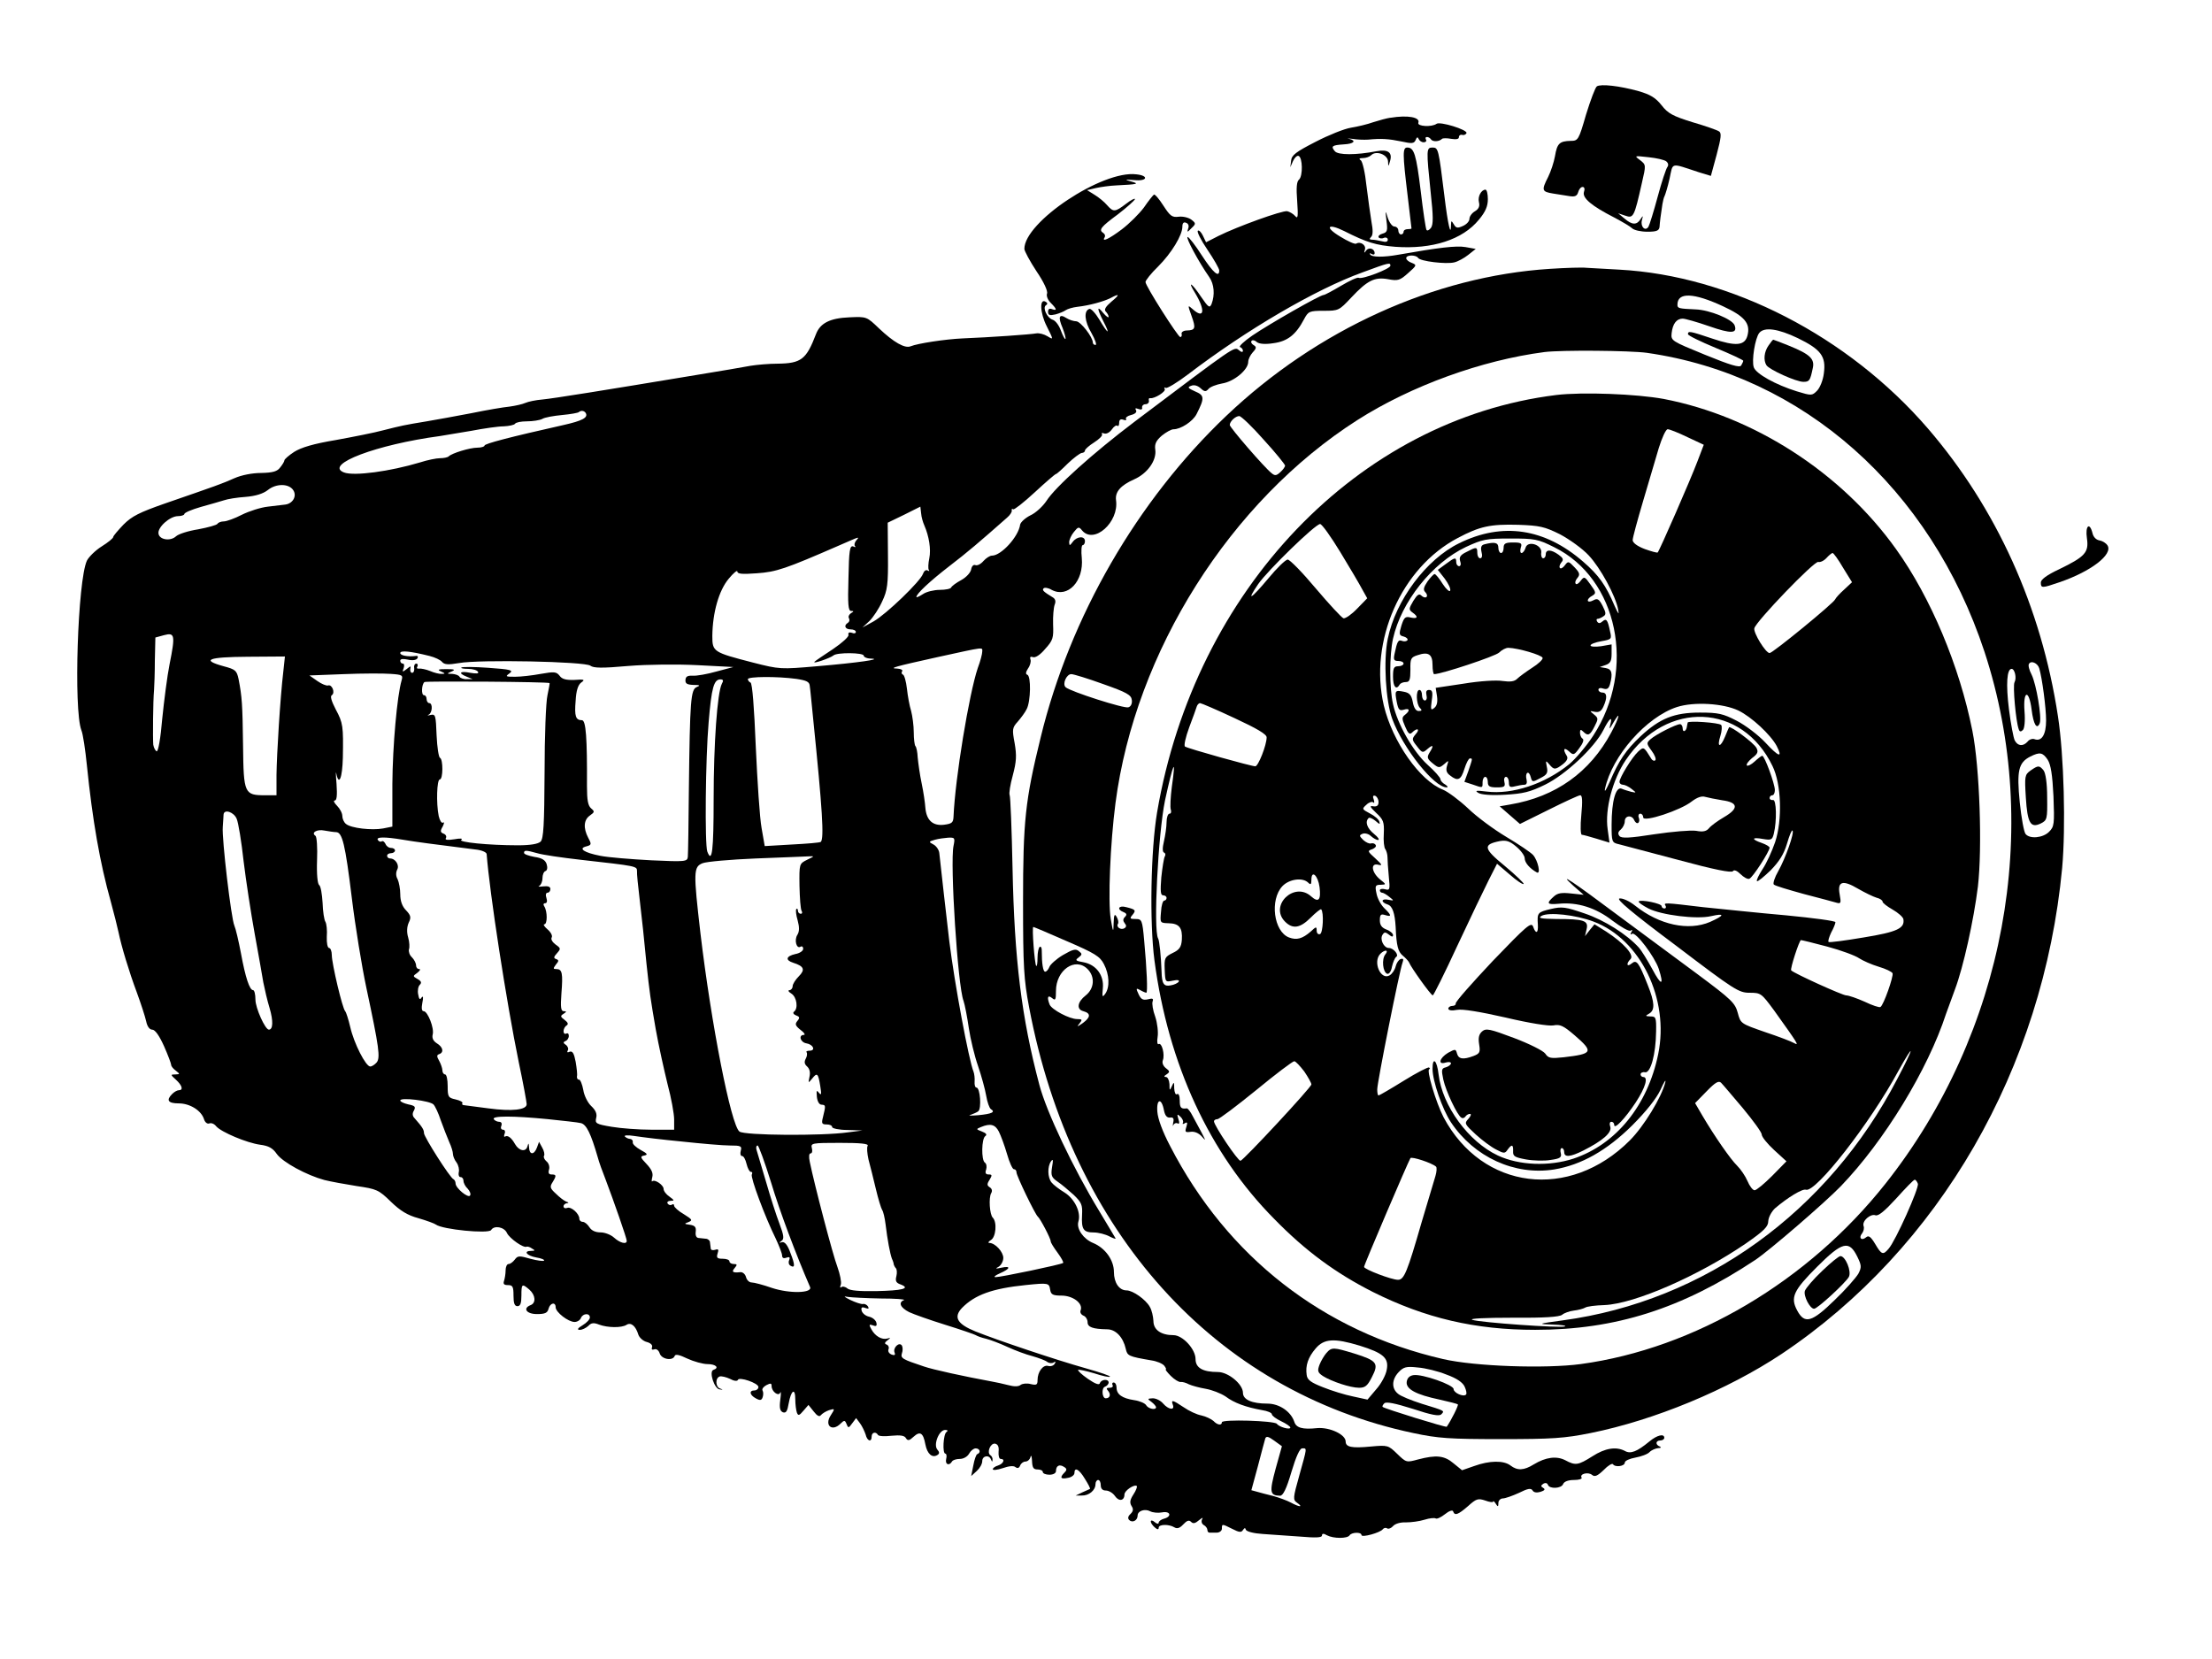 <?xml version="1.0" standalone="no"?>
<!DOCTYPE svg PUBLIC "-//W3C//DTD SVG 20010904//EN"
 "http://www.w3.org/TR/2001/REC-SVG-20010904/DTD/svg10.dtd">
<svg version="1.0" xmlns="http://www.w3.org/2000/svg"
 width="840pt" height="630pt" viewBox="0 0 840 630"
 preserveAspectRatio="xMidYMid meet">
<g transform="translate(0,630) scale(0.1,-0.1)"
fill="#000000" stroke="none">
<path d="M6064 5972 c-6 -4 -24 -52 -41 -107 -28 -97 -30 -100 -59 -100 -42
-1 -51 -10 -59 -58 -4 -23 -16 -59 -26 -79 -26 -51 -24 -56 19 -63 20 -3 49
-8 63 -10 20 -3 28 1 32 15 3 11 10 20 17 20 7 0 9 -8 5 -19 -7 -23 29 -53
115 -97 30 -16 61 -34 68 -41 7 -7 33 -13 58 -13 35 0 44 4 46 18 1 17 5 49
11 87 2 11 5 25 8 30 3 6 12 35 19 66 14 64 1 61 111 25 l46 -14 22 81 c17 64
19 82 9 88 -7 5 -53 21 -101 35 -74 23 -93 33 -117 64 -23 29 -43 41 -88 54
-72 20 -143 28 -158 18z m264 -285 c7 -6 9 -14 4 -21 -5 -6 -22 -57 -37 -113
-15 -56 -31 -107 -35 -114 -12 -19 -31 0 -25 24 5 19 5 20 -5 5 -14 -23 -32
-23 -61 2 l-24 20 27 -9 c31 -11 34 -5 63 124 16 69 16 69 -7 87 -23 17 -22
17 32 11 30 -3 61 -10 68 -16z"/>
<path d="M5280 5853 c-14 -2 -43 -10 -65 -17 -22 -8 -60 -17 -85 -21 -25 -4
-85 -28 -135 -54 -74 -38 -90 -50 -92 -71 l-3 -25 10 23 c6 13 15 22 21 20 16
-5 17 -77 2 -90 -9 -7 -11 -31 -7 -82 4 -59 3 -69 -8 -56 -7 8 -21 16 -30 18
-20 3 -191 -59 -261 -94 l-47 -24 -12 25 c-6 13 -15 22 -19 19 -5 -3 11 -35
36 -72 25 -37 45 -72 45 -79 0 -29 -23 -9 -66 57 -25 39 -49 70 -54 70 -9 0
42 -95 82 -152 19 -27 22 -68 9 -102 -7 -17 -12 -14 -40 27 -36 54 -53 63 -23
15 41 -68 35 -102 -10 -61 -18 16 -18 15 -3 -27 17 -47 14 -54 -18 -55 -12 0
-21 -6 -20 -12 2 -7 0 -13 -5 -13 -9 1 -132 194 -132 209 0 6 21 33 48 59 51
51 92 119 92 151 0 14 5 19 14 15 9 -3 12 -12 8 -22 -5 -15 -3 -15 12 1 18 17
18 19 0 33 -11 8 -32 13 -48 11 -25 -3 -32 2 -58 42 -16 25 -32 44 -36 42 -4
-3 -21 -24 -38 -49 -18 -24 -55 -61 -84 -83 -49 -37 -78 -50 -65 -30 3 5 1 12
-5 16 -19 12 -10 23 55 71 35 27 64 53 65 58 0 4 -15 -3 -34 -18 -42 -32 -48
-32 -72 -5 -10 12 -32 30 -47 39 l-29 18 34 8 c18 4 53 9 78 10 82 4 88 6 55
15 -26 7 -24 8 13 5 49 -5 56 17 7 22 -129 16 -425 -181 -425 -283 0 -8 21
-47 46 -85 28 -41 44 -76 40 -85 -3 -9 3 -24 14 -35 24 -24 25 -31 5 -24 -10
4 -15 0 -15 -10 0 -13 6 -15 28 -10 15 4 32 11 39 16 7 5 27 11 45 13 45 5 99
20 125 33 35 19 37 14 3 -14 -22 -19 -28 -30 -21 -37 6 -6 11 -15 11 -20 0 -5
-9 1 -20 14 -25 31 -25 18 0 -31 28 -54 18 -50 -15 6 -15 25 -32 43 -38 41
-22 -7 -19 -47 8 -92 14 -25 21 -45 15 -45 -5 0 -10 4 -10 9 0 21 -46 80 -63
81 -9 0 -26 5 -37 12 -28 18 -33 5 -15 -37 8 -21 13 -40 11 -42 -2 -3 -10 12
-17 31 -7 20 -21 39 -32 42 -21 7 -39 46 -25 55 7 4 6 9 -1 13 -24 15 -22 -42
4 -93 26 -52 26 -52 3 -38 -13 8 -32 13 -43 11 -21 -4 -177 -15 -279 -19 -67
-3 -171 -19 -198 -30 -22 -9 -64 15 -120 68 -47 45 -47 45 -113 42 -73 -3
-110 -22 -126 -63 -37 -97 -56 -112 -147 -113 -31 0 -77 -4 -102 -8 -25 -5
-115 -20 -200 -34 -361 -60 -548 -90 -590 -94 -25 -2 -54 -8 -65 -13 -11 -5
-38 -11 -60 -14 -22 -2 -87 -13 -145 -25 -58 -11 -134 -25 -170 -31 -85 -14
-94 -16 -165 -34 -33 -9 -114 -25 -180 -37 -84 -14 -131 -28 -158 -45 -20 -13
-37 -28 -37 -32 0 -4 -7 -16 -16 -27 -11 -15 -27 -20 -72 -21 -34 0 -75 -8
-102 -20 -47 -21 -67 -28 -264 -96 -97 -34 -125 -48 -157 -80 -21 -22 -39 -43
-39 -47 0 -5 -20 -21 -44 -36 -24 -15 -49 -40 -56 -54 -35 -75 -51 -566 -21
-644 6 -14 15 -74 21 -134 21 -206 49 -369 91 -518 12 -44 25 -96 29 -115 11
-53 39 -147 70 -230 15 -41 31 -90 35 -108 4 -20 13 -32 23 -32 11 0 27 -23
45 -63 15 -34 27 -66 27 -71 0 -5 8 -15 18 -22 16 -13 16 -13 -2 -14 -19 0
-19 -1 2 -20 24 -22 29 -40 11 -40 -6 0 -17 -6 -25 -14 -24 -24 -16 -36 25
-36 42 0 86 -27 96 -61 4 -12 13 -18 20 -15 8 3 19 -2 26 -11 19 -22 116 -63
167 -70 32 -4 48 -13 63 -35 23 -32 114 -81 181 -99 24 -6 79 -16 123 -23 75
-11 83 -14 129 -59 36 -35 64 -52 105 -63 31 -9 61 -20 66 -24 25 -19 200 -36
210 -21 11 19 50 12 60 -11 10 -21 64 -59 75 -52 3 1 12 -1 20 -7 13 -7 12 -9
-2 -9 -32 0 -19 -18 18 -25 20 -3 33 -9 30 -12 -3 -3 -26 0 -52 7 -42 12 -48
12 -59 -3 -7 -9 -17 -17 -24 -17 -6 0 -11 -11 -11 -24 0 -13 -3 -31 -6 -40 -4
-12 0 -16 15 -16 18 0 21 -6 21 -40 0 -29 4 -40 15 -40 11 0 15 11 15 40 0 45
2 47 30 23 24 -21 26 -51 5 -59 -31 -12 -16 -34 24 -34 30 0 40 4 44 20 6 23
27 27 27 6 0 -19 48 -56 72 -56 10 0 21 7 24 15 7 18 34 20 34 2 0 -7 -12 -20
-27 -29 -20 -12 -23 -18 -11 -18 9 0 23 7 32 15 11 12 21 13 41 5 32 -12 85
-13 104 -1 17 11 35 -4 45 -37 4 -12 19 -25 32 -28 15 -4 23 -12 20 -20 -3 -8
0 -11 9 -8 7 3 16 -3 20 -15 7 -23 50 -30 57 -10 3 8 19 4 48 -10 24 -11 59
-21 77 -21 31 0 46 -14 22 -22 -18 -6 4 -73 24 -74 13 -2 14 -1 2 3 -18 5 -20
40 -2 46 6 2 24 -2 39 -9 14 -8 28 -10 30 -4 4 13 78 -12 78 -27 0 -7 -7 -13
-15 -13 -21 0 -19 -17 5 -30 16 -9 22 -8 26 4 3 8 3 20 0 25 -4 6 3 15 14 21
16 8 20 8 20 -3 0 -22 27 -41 33 -25 3 7 3 -5 0 -28 -4 -31 -1 -42 10 -47 12
-4 17 4 22 34 9 50 25 61 25 15 0 -19 3 -41 6 -50 5 -13 9 -12 25 7 l19 22 20
-25 c13 -17 22 -21 27 -14 5 6 19 15 31 19 23 7 23 6 7 -19 -26 -39 5 -65 38
-31 13 13 16 12 22 -3 6 -16 8 -15 21 3 l15 20 15 -20 c8 -11 17 -30 21 -42 6
-26 23 -31 23 -8 0 16 16 20 24 6 3 -5 26 -6 52 -3 32 3 49 1 54 -9 7 -11 13
-10 29 5 25 23 37 15 45 -29 7 -36 26 -53 46 -40 8 5 8 11 -1 21 -15 19 7 74
30 74 10 0 12 -3 5 -8 -12 -8 -16 -82 -4 -82 4 0 6 -9 3 -20 -5 -21 11 -28 22
-10 3 6 17 10 30 10 14 0 29 9 35 20 6 11 17 20 25 20 16 0 21 -16 6 -22 -4
-1 -11 -21 -15 -43 l-8 -40 21 19 c12 11 21 27 21 38 0 20 26 25 33 6 4 -10 6
-10 6 -1 1 6 -3 14 -8 17 -15 10 0 47 18 44 11 -3 15 -12 13 -31 -1 -15 2 -27
8 -27 18 0 11 -18 -10 -25 -11 -3 -20 -10 -20 -14 0 -5 17 -3 38 4 23 8 41 10
48 4 8 -6 14 -4 18 6 3 8 12 15 20 15 8 0 17 8 19 17 3 10 5 3 6 -14 1 -26 5
-33 21 -33 11 0 20 -4 20 -10 0 -5 11 -10 25 -10 15 0 25 6 25 14 0 20 13 27
30 16 12 -7 12 -12 2 -22 -19 -19 -14 -26 13 -20 14 2 25 11 25 18 0 25 18 15
40 -22 12 -19 21 -36 19 -38 -2 -1 -15 -7 -29 -13 l-25 -12 23 0 c27 -1 52 20
52 43 0 9 5 16 10 16 6 0 10 -9 10 -20 0 -13 7 -20 19 -20 11 0 27 -9 35 -21
15 -22 36 -18 36 6 0 15 38 40 47 32 2 -3 -3 -17 -13 -32 -13 -20 -15 -31 -7
-44 8 -12 6 -20 -4 -30 -10 -9 -11 -17 -5 -23 12 -12 32 -2 32 17 0 18 28 27
48 16 10 -5 30 -7 45 -4 32 6 38 -16 7 -24 -11 -3 -20 -10 -20 -15 0 -6 -7 -5
-15 2 -8 7 -15 8 -15 2 0 -5 7 -15 15 -22 10 -9 15 -9 15 -1 0 13 39 14 60 1
10 -6 20 -3 33 11 14 15 22 18 30 10 8 -8 16 -6 31 7 11 9 16 11 11 3 -4 -8
-2 -17 6 -22 8 -4 14 -13 14 -19 0 -5 3 -10 8 -10 4 0 16 0 27 0 11 0 20 7 20
15 0 19 0 19 40 -1 25 -13 34 -14 40 -4 6 9 9 9 11 1 3 -7 31 -14 64 -16 33
-2 97 -7 143 -10 58 -5 82 -4 82 4 0 8 6 9 19 1 25 -13 78 -13 86 0 8 12 45
13 45 1 0 -11 72 9 81 22 4 5 11 7 17 3 5 -3 15 1 22 9 8 9 28 15 49 14 20 0
51 4 70 10 19 6 38 8 43 5 4 -3 20 4 35 16 16 13 29 17 31 11 6 -18 19 -13 57
20 31 28 38 30 65 21 16 -6 30 -8 30 -4 0 4 5 0 10 -8 8 -13 10 -12 10 3 0 9
8 17 17 17 9 0 37 10 61 21 34 17 46 19 52 9 5 -8 16 -9 30 -5 16 5 19 10 10
15 -10 6 -9 9 1 16 7 4 14 3 17 -4 5 -17 52 -15 58 3 4 9 19 15 41 15 19 0 32
4 29 9 -9 14 25 23 40 10 10 -8 20 -4 44 19 16 17 32 26 35 22 8 -13 45 -8 45
6 0 7 18 15 40 19 22 4 47 13 54 21 8 8 23 14 33 15 10 0 13 3 6 6 -18 7 -16
23 2 23 8 0 15 5 15 10 0 17 -27 11 -57 -14 -46 -38 -71 -48 -92 -36 -34 18
-76 11 -124 -20 -54 -34 -64 -36 -103 -15 -33 17 -74 12 -120 -16 -37 -23 -62
-24 -88 -4 -26 20 -80 19 -138 -2 l-46 -16 -32 26 c-35 30 -66 33 -135 15 -44
-12 -45 -12 -79 21 -34 33 -36 34 -101 28 -72 -7 -95 -2 -95 19 0 27 -61 55
-108 51 -56 -6 -80 1 -87 24 -13 39 -57 69 -102 69 -59 0 -93 15 -93 41 0 33
-56 79 -95 79 -58 0 -85 16 -85 49 0 38 -49 91 -84 91 -47 0 -76 20 -76 54 -1
17 -6 41 -14 54 -15 27 -64 62 -88 62 -28 0 -48 29 -48 70 0 45 -33 91 -79
110 -37 15 -64 54 -56 81 11 35 -14 87 -53 111 -20 12 -42 29 -49 38 -15 19
-16 60 -2 80 8 11 9 6 4 -22 -5 -32 -2 -39 21 -55 15 -10 42 -33 61 -50 30
-29 34 -38 32 -76 -3 -55 5 -67 44 -67 18 0 45 -7 60 -15 15 -8 26 -11 23 -7
-2 4 -30 50 -61 102 -101 166 -201 378 -228 480 -68 256 -95 477 -102 823 -3
148 -8 273 -11 278 -3 6 2 39 12 75 14 53 15 75 7 122 -10 53 -9 59 12 82 12
14 28 35 34 48 15 29 17 125 2 130 -7 2 -6 10 3 24 8 11 12 27 9 34 -3 9 0 12
9 9 9 -4 28 8 47 31 30 33 32 42 30 93 -1 31 2 64 6 75 5 12 3 21 -6 27 -36
22 -43 28 -36 35 4 4 18 2 31 -6 61 -32 122 33 114 121 -3 27 -1 49 3 49 5 0
9 7 9 15 0 21 -30 19 -46 -2 -12 -16 -13 -16 -14 -2 0 9 8 27 18 39 16 20 19
21 31 6 45 -54 141 31 129 115 -4 31 17 56 69 79 50 22 86 72 80 113 -3 21 3
34 25 53 16 13 36 24 44 24 28 0 74 30 88 58 31 61 30 71 -6 86 -27 12 -30 16
-15 21 11 5 25 1 36 -9 15 -14 20 -14 30 -3 6 8 30 17 52 21 45 7 99 52 99 82
0 10 8 26 17 36 15 16 15 21 3 28 -8 5 -11 12 -7 16 3 4 13 2 20 -5 9 -7 32
-9 63 -4 53 7 85 32 116 91 16 30 20 32 75 32 56 0 58 1 104 50 62 66 89 79
140 70 37 -7 45 -5 76 23 33 29 34 31 14 39 -12 4 -21 12 -21 18 0 13 37 13
45 1 7 -13 108 -25 138 -17 13 3 37 16 52 28 l29 23 -39 7 c-35 6 -102 -2
-255 -29 -55 -10 -101 -10 -107 1 -3 5 -1 6 5 2 7 -4 12 -3 12 3 0 17 -22 24
-32 10 -8 -11 -9 -10 -5 3 6 17 -17 33 -33 23 -5 -3 -32 9 -61 27 -60 36 -48
52 15 21 87 -44 121 -54 195 -60 140 -10 255 27 317 103 25 30 34 51 34 78 0
20 -4 36 -9 36 -16 0 -30 -26 -25 -47 4 -15 0 -26 -15 -35 -12 -7 -21 -20 -21
-29 0 -9 -11 -21 -25 -27 -20 -9 -26 -8 -34 6 -10 16 -10 15 -11 -2 0 -48 -12
1 -25 110 -22 178 -23 184 -45 184 -24 0 -24 -7 -7 -172 10 -90 10 -120 1
-133 -7 -9 -14 -12 -17 -8 -3 5 -13 71 -22 148 -17 139 -25 165 -51 165 -18 0
-18 -23 1 -180 8 -69 15 -126 15 -127 0 -2 -7 -3 -15 -3 -8 0 -15 -4 -15 -10
0 -5 -4 -10 -10 -10 -5 0 -10 7 -10 15 0 8 -7 15 -15 15 -8 0 -19 15 -25 33
-9 30 -10 30 -5 -11 5 -38 3 -44 -15 -49 -11 -3 -17 -9 -15 -14 3 -4 12 -6 20
-2 8 3 15 0 15 -7 0 -8 -8 -10 -22 -6 -13 3 -30 6 -37 6 -11 0 -12 3 -4 11 7
7 7 26 1 57 -4 26 -13 87 -19 137 -5 49 -15 93 -22 97 -8 5 -5 8 9 8 11 0 25
5 31 11 19 19 63 2 64 -24 1 -21 1 -21 8 3 9 32 -9 44 -52 36 -77 -15 -146
-15 -158 0 -16 19 -11 23 34 26 39 2 49 14 20 21 -10 2 -4 2 12 0 17 -3 44 -4
60 -3 51 5 78 3 127 -7 40 -9 48 -8 54 6 4 11 8 12 11 4 3 -7 11 -13 19 -13 9
0 12 5 9 10 -3 6 -2 10 4 10 5 0 12 -4 15 -9 7 -10 31 -9 42 2 3 3 19 3 35 0
19 -3 29 -1 29 6 0 7 6 11 13 9 7 -2 14 2 16 7 3 13 -101 45 -114 35 -18 -13
-74 -10 -69 4 8 21 -40 30 -106 19z m0 -562 c0 -12 -108 -53 -120 -46 -5 3
-35 -11 -67 -30 -32 -19 -62 -35 -66 -35 -14 0 -206 -110 -271 -154 -32 -22
-53 -42 -47 -44 6 -2 11 -8 11 -14 0 -6 -6 -6 -15 2 -18 15 -10 20 -396 -271
-160 -121 -302 -249 -335 -301 -14 -21 -41 -46 -61 -55 -20 -10 -37 -26 -39
-35 -6 -46 -72 -118 -107 -118 -8 0 -22 -9 -32 -20 -10 -12 -24 -19 -31 -16
-7 3 -14 -4 -16 -16 -2 -12 -18 -30 -38 -41 -19 -10 -36 -23 -38 -28 -2 -5
-21 -9 -43 -9 -22 0 -51 -7 -64 -16 -14 -9 -25 -14 -25 -11 0 12 50 59 125
117 68 52 116 93 219 184 12 10 20 23 18 28 -1 5 1 7 6 4 4 -2 41 27 82 65 41
38 77 69 80 69 3 0 23 18 45 40 22 21 46 39 53 40 6 0 12 4 12 9 0 5 16 19 35
31 19 12 33 26 30 31 -4 5 0 6 8 3 9 -3 21 4 29 15 8 12 18 18 21 14 4 -3 7 2
7 11 0 12 5 16 16 12 8 -3 13 -2 10 3 -3 5 6 12 19 15 16 4 23 11 19 18 -5 8
-2 9 9 5 10 -4 16 -2 14 5 -1 7 5 13 13 13 8 0 14 6 13 13 -2 7 0 11 5 10 15
-3 61 25 55 35 -3 6 -2 7 4 4 5 -3 43 20 84 51 223 170 484 323 664 388 100
37 105 38 105 25z m-3056 -559 c11 -18 -13 -30 -84 -46 -205 -46 -300 -71
-300 -78 0 -4 -12 -8 -27 -8 -29 0 -97 -21 -109 -33 -4 -4 -19 -7 -33 -7 -14
0 -48 -7 -76 -16 -113 -34 -251 -53 -289 -38 -77 30 125 106 364 138 19 3 73
12 120 20 47 9 102 17 123 17 20 1 40 5 43 10 3 5 23 9 45 9 22 0 48 4 58 9 9
6 44 12 76 15 32 3 60 8 63 11 8 7 20 6 26 -3z m-1110 -294 c14 -22 -2 -50
-30 -54 -10 -1 -41 -5 -67 -8 -27 -3 -71 -17 -99 -31 -27 -14 -58 -25 -68 -25
-10 0 -21 -4 -24 -9 -3 -5 -36 -14 -73 -21 -38 -6 -76 -18 -85 -27 -21 -19
-62 -13 -66 10 -5 24 43 67 74 67 13 0 24 4 24 8 0 5 28 17 63 27 34 9 73 21
87 25 14 5 51 11 82 13 38 3 67 12 85 26 32 26 81 25 97 -1z m2396 -133 c18
-41 26 -91 19 -125 -4 -19 -5 -39 -2 -44 4 -5 1 -6 -5 -2 -6 3 -13 -2 -17 -13
-9 -28 -140 -154 -188 -181 l-42 -23 27 25 c14 14 36 47 48 74 20 42 23 65 22
174 l-1 125 62 30 62 31 3 -26 c1 -14 7 -34 12 -45z m-259 -58 c-6 -8 -8 -17
-4 -21 4 -4 1 -5 -7 -1 -13 4 -16 -15 -18 -120 -3 -100 -1 -125 10 -125 11 0
11 -2 -1 -9 -7 -5 -11 -13 -7 -19 3 -6 2 -13 -4 -17 -17 -10 -11 -25 10 -25
11 0 20 -4 20 -10 0 -5 -7 -7 -15 -3 -10 3 -15 1 -13 -8 2 -7 -25 -31 -59 -54
-35 -23 -66 -44 -70 -48 -9 -10 60 14 72 24 13 12 115 11 115 -1 0 -5 12 -11
28 -11 46 -2 -52 -16 -205 -29 -139 -12 -142 -12 -244 14 -151 39 -154 41
-154 101 1 89 25 173 62 217 18 22 33 34 33 28 0 -10 19 -11 74 -7 74 5 109
17 311 105 83 36 80 36 66 19z m-2607 -469 c-9 -45 -21 -139 -28 -208 -6 -73
-15 -124 -21 -123 -5 2 -11 13 -13 25 -2 25 -1 166 3 208 1 14 3 64 3 112 l2
87 33 9 c41 11 43 0 21 -110z m3086 47 c0 -8 -7 -36 -17 -62 -33 -98 -86 -419
-92 -564 -1 -23 -6 -27 -36 -31 -43 -5 -67 17 -71 65 -1 17 -7 59 -14 92 -7
33 -13 77 -15 98 -1 21 -5 41 -9 44 -3 4 -6 27 -6 52 0 25 -5 62 -10 81 -6 19
-13 57 -16 85 -3 27 -10 52 -15 53 -5 2 -7 8 -3 13 3 5 -5 9 -18 10 -35 1 -13
7 154 44 183 40 168 38 168 20z m-2099 -16 c20 -5 42 -15 48 -23 9 -10 23 -11
64 -4 76 14 480 6 499 -10 12 -9 43 -10 144 -1 74 6 186 7 264 3 l135 -7 -64
-17 c-35 -10 -75 -17 -90 -16 -20 1 -27 -3 -28 -16 -1 -14 6 -18 30 -19 25 0
28 -2 13 -8 -23 -9 -26 -50 -30 -386 -1 -132 -3 -249 -4 -259 -2 -18 -9 -19
-139 -13 -76 4 -163 11 -193 17 -62 12 -86 28 -53 36 19 5 20 8 7 32 -20 38
-17 69 6 85 18 13 19 15 5 27 -12 10 -16 31 -16 84 1 185 -4 251 -19 251 -24
0 -29 15 -24 74 2 38 9 60 21 69 16 11 12 13 -26 10 -32 -1 -47 3 -56 16 -12
15 -20 16 -71 7 -32 -6 -76 -11 -98 -11 -36 0 -38 1 -21 13 16 12 5 15 -80 21
-54 4 -100 4 -103 1 -3 -3 9 -5 26 -5 17 0 34 -5 37 -11 5 -7 -5 -8 -29 -4
-40 8 -48 -1 -13 -15 l22 -9 -22 0 c-12 -1 -25 4 -28 9 -3 6 -16 10 -28 11
-21 0 -21 1 -2 9 16 7 11 9 -20 9 -31 0 -36 -2 -20 -9 16 -7 17 -9 3 -9 -9 -1
-29 4 -45 11 -15 6 -34 10 -42 9 -7 -1 -10 2 -6 8 3 6 1 11 -4 11 -6 0 -10 -8
-8 -17 1 -10 -2 -18 -8 -18 -5 0 -8 6 -7 14 3 13 2 13 -14 0 -16 -12 -17 -12
-11 4 3 9 2 17 -3 17 -6 0 -10 5 -10 11 0 7 11 8 29 4 17 -4 32 -2 36 5 4 6 1
11 -6 9 -31 -4 -59 2 -59 11 0 11 39 7 111 -11z m-555 -58 c-12 -101 -25 -315
-26 -393 l0 -78 -43 0 c-79 0 -82 6 -84 187 -2 159 -4 187 -17 254 -7 33 -12
37 -57 49 -87 24 -59 35 92 36 l141 1 -6 -56z m449 -35 c-17 -58 -34 -248 -35
-393 l0 -162 -35 -7 c-43 -8 -122 1 -141 17 -8 6 -14 20 -14 30 0 11 -9 28
-20 39 -11 11 -15 20 -9 20 8 0 10 19 7 63 -3 34 -3 52 -1 40 10 -50 23 -18
25 60 2 119 1 131 -27 183 -16 31 -22 50 -15 54 14 9 1 42 -14 37 -6 -2 -24 5
-41 17 l-30 21 130 5 c72 3 152 3 178 1 45 -3 48 -5 42 -25z m1499 6 c39 -6
50 -11 51 -27 2 -11 7 -67 13 -125 35 -344 42 -454 29 -467 -3 -3 -52 -7 -110
-10 l-103 -6 -12 69 c-7 38 -16 177 -22 309 -6 147 -13 241 -20 243 -5 2 -10
8 -10 13 0 10 110 11 184 1z m-937 -16 c1 -1 -3 -22 -8 -46 -6 -25 -11 -157
-11 -293 -1 -201 -4 -251 -15 -263 -10 -9 -38 -14 -87 -14 -111 0 -229 12
-214 21 7 5 -4 6 -26 2 -26 -4 -37 -3 -33 4 4 6 0 14 -8 17 -13 5 -14 10 -4
27 6 12 7 19 1 15 -5 -3 -12 8 -16 25 -10 49 -7 139 4 139 13 0 13 77 1 82 -5
2 -11 40 -13 85 -3 77 -4 82 -23 78 -11 -3 -14 -2 -7 1 14 7 16 44 2 44 -5 0
-10 7 -10 15 0 8 -4 15 -10 15 -11 0 -9 42 2 50 5 4 470 1 475 -4z m654 -3
c-17 -34 -31 -225 -31 -438 0 -195 -6 -246 -24 -199 -10 26 -7 354 5 491 11
133 20 163 45 163 11 0 12 -5 5 -17z m-1842 -513 c6 -14 18 -86 26 -160 9 -74
28 -198 42 -275 14 -77 29 -161 33 -186 5 -25 15 -69 24 -98 14 -48 13 -81 -3
-81 -14 0 -51 82 -51 114 0 20 -4 36 -9 36 -13 0 -29 47 -46 140 -9 47 -20 94
-25 105 -12 26 -48 330 -44 375 1 19 3 40 3 47 2 22 40 9 50 -17z m377 -50
c24 0 35 -46 60 -250 13 -107 38 -260 55 -340 49 -230 54 -267 39 -285 -7 -8
-18 -15 -24 -15 -17 0 -62 88 -76 150 -7 30 -16 57 -19 60 -10 7 -51 181 -51
213 0 15 -5 27 -10 27 -6 0 -10 18 -9 43 2 24 -1 49 -5 56 -5 7 -10 40 -11 73
-2 33 -7 63 -13 67 -6 4 -10 41 -8 94 2 48 -1 90 -6 93 -18 12 6 26 34 20 17
-3 37 -6 44 -6z m255 -29 c47 -8 116 -17 275 -37 22 -2 41 -10 42 -17 11 -146
75 -562 122 -791 17 -80 30 -152 30 -159 0 -22 -56 -28 -145 -16 -44 6 -85 11
-92 12 -7 0 -10 4 -7 8 2 4 -9 10 -26 14 -28 6 -30 10 -30 51 0 24 -4 44 -10
44 -5 0 -10 7 -10 15 0 8 -6 25 -12 36 -10 17 -10 23 0 26 19 7 14 27 -9 41
-14 9 -19 20 -16 33 7 24 -19 89 -34 89 -8 0 -9 12 -5 33 4 19 3 27 -3 19 -6
-10 -10 -7 -13 12 -3 14 0 30 6 36 8 8 6 14 -8 22 -19 11 -19 11 -1 24 10 8
13 14 7 14 -7 0 -12 6 -12 14 0 8 -7 22 -16 31 -9 8 -13 22 -11 30 3 7 2 28
-3 45 -6 20 -5 40 2 56 10 20 8 28 -10 47 -15 15 -22 36 -22 61 0 20 -5 46
-10 57 -7 12 -7 25 -2 36 10 17 -6 43 -27 43 -6 0 -11 5 -11 10 0 6 7 10 15
10 8 0 15 5 15 10 0 6 -7 10 -15 10 -9 0 -18 7 -21 15 -4 8 -10 13 -14 10 -5
-3 -11 -1 -15 5 -8 12 24 13 96 1z m2090 -23 c-14 -64 16 -534 38 -589 5 -15
14 -61 20 -103 6 -41 22 -107 35 -144 13 -38 27 -89 31 -113 4 -24 12 -47 18
-51 18 -11 4 -18 -49 -23 -27 -2 -40 -2 -29 1 11 4 25 10 30 14 13 11 7 90 -7
90 -5 0 -8 10 -7 23 1 12 -1 29 -4 37 -18 44 -72 334 -92 495 -6 48 -36 315
-38 335 -1 12 -11 27 -22 33 -19 10 -19 11 5 18 14 4 37 7 51 8 25 1 26 -1 20
-31z m-1581 -28 c19 -6 94 -17 165 -25 213 -24 214 -24 214 -43 -1 -9 4 -57
10 -107 11 -93 15 -133 26 -245 12 -112 15 -132 35 -248 11 -62 32 -156 45
-209 14 -52 25 -113 25 -134 l0 -39 -87 0 c-47 0 -115 5 -150 11 -60 10 -64
13 -59 34 4 15 -2 29 -19 45 -13 12 -27 40 -30 61 -4 21 -11 39 -16 39 -6 0
-9 6 -8 13 2 6 -1 31 -5 55 -6 32 -12 42 -23 38 -8 -4 -11 -2 -7 5 4 6 0 16
-7 21 -11 7 -11 11 -1 15 6 2 12 11 12 19 0 9 -4 12 -10 9 -5 -3 -10 1 -10 9
0 8 5 18 12 22 7 5 5 11 -8 21 -16 12 -17 15 -4 23 12 8 12 10 1 10 -11 0 -13
14 -9 68 6 76 3 92 -19 92 -13 0 -13 2 -2 17 11 13 12 17 1 21 -10 3 -10 8 3
22 15 17 15 19 -5 33 -12 9 -19 20 -15 27 4 6 -3 20 -16 31 -12 10 -17 19 -12
19 12 0 12 49 0 68 -5 7 -3 12 3 12 7 0 9 8 5 20 -4 11 -2 20 4 20 6 0 11 6
11 14 0 9 -9 12 -27 10 -16 -2 -22 -1 -15 2 6 3 12 16 12 29 0 13 5 25 11 27
7 2 9 13 5 26 -5 16 -18 24 -47 28 -21 4 -39 10 -39 15 0 11 7 11 50 -1z
m1025 -25 c-30 -15 -30 -15 -29 -99 1 -46 4 -88 8 -95 4 -6 2 -11 -3 -11 -6 0
-11 5 -11 12 0 6 -3 9 -6 6 -3 -4 -1 -23 5 -43 7 -26 7 -42 -1 -55 -13 -20 -3
-55 12 -45 5 3 10 0 10 -8 0 -8 -13 -17 -30 -20 -35 -8 -39 -23 -8 -33 41 -13
47 -26 21 -52 -12 -12 -23 -29 -23 -37 0 -8 -6 -15 -12 -15 -7 -1 -4 -6 7 -13
21 -13 27 -57 10 -69 -5 -4 -2 -10 8 -14 14 -5 15 -9 5 -21 -10 -12 -8 -18 12
-34 14 -10 19 -19 13 -19 -22 0 -14 -28 9 -32 26 -4 37 -28 12 -28 -9 0 -14
-3 -11 -6 3 -4 2 -15 -3 -24 -7 -13 -5 -21 5 -30 9 -8 13 -22 9 -39 -5 -25 -5
-25 10 -7 19 24 23 21 31 -29 5 -31 4 -36 -5 -25 -9 12 -10 9 -8 -15 2 -18 9
-30 18 -30 16 -1 16 -3 5 -48 -6 -23 -4 -27 14 -27 12 0 21 -4 21 -10 0 -5 26
-11 58 -11 l57 -2 -55 -7 c-96 -14 -394 -12 -412 3 -32 24 -107 407 -148 752
-27 234 -27 253 8 267 15 6 106 14 202 18 96 4 186 7 200 8 24 1 24 1 -5 -13z
m-1419 -929 c6 -6 19 -33 28 -61 10 -27 24 -64 32 -82 8 -17 14 -37 14 -45 0
-8 6 -23 14 -33 7 -10 11 -27 8 -37 -2 -10 1 -18 7 -18 6 0 11 -6 11 -14 0 -8
7 -22 16 -30 8 -9 13 -20 9 -26 -7 -11 -55 28 -55 46 0 7 -4 14 -8 16 -13 5
-112 161 -112 175 0 13 -6 23 -36 57 -8 8 -9 18 -2 29 7 14 4 18 -21 23 -17 4
-31 10 -31 15 0 13 112 -1 126 -15z m435 -56 c57 -6 114 -12 125 -15 21 -5 38
-40 64 -130 4 -16 18 -55 30 -85 31 -82 80 -222 80 -232 0 -15 -26 -8 -48 12
-12 11 -35 20 -51 20 -20 0 -35 7 -43 20 -7 11 -18 20 -25 20 -7 0 -13 5 -13
12 0 19 -31 47 -46 41 -8 -3 -14 0 -14 6 0 6 6 11 13 12 8 0 7 3 -3 6 -8 3
-26 17 -39 30 -22 20 -24 26 -13 43 16 26 15 30 -4 30 -10 0 -13 6 -9 19 3 10
-1 24 -10 31 -8 7 -12 16 -9 21 3 5 0 19 -7 31 l-12 22 -8 -22 c-11 -29 -29
-28 -30 1 -1 17 -2 18 -6 4 -6 -23 -32 -18 -47 8 -14 25 -28 35 -38 29 -4 -3
-5 2 -2 10 4 9 1 16 -6 16 -7 0 -10 7 -6 15 3 9 0 15 -9 15 -7 0 -17 5 -20 10
-8 13 73 13 206 0z m1712 -47 c8 -16 22 -54 31 -85 9 -32 21 -58 26 -58 6 0
10 -5 10 -12 0 -13 71 -160 81 -168 9 -7 49 -83 49 -94 0 -5 12 -24 26 -43 14
-19 24 -37 21 -39 -6 -6 -236 -54 -257 -54 -8 1 0 7 18 15 39 17 42 29 5 21
-23 -5 -25 -4 -10 4 9 6 17 21 17 33 0 23 -31 57 -53 57 -6 0 -4 5 6 11 19 11
24 68 7 85 -12 12 -16 76 -6 93 5 8 3 17 -5 22 -11 7 -12 12 -1 29 10 17 10
20 -4 20 -11 0 -14 6 -9 19 3 11 1 22 -5 26 -14 9 -13 92 2 101 7 5 3 11 -13
17 -23 9 -23 9 -4 17 36 15 54 10 68 -17z m-1203 -38 c74 -8 156 -15 182 -15
41 0 46 -2 41 -20 -3 -11 -1 -20 5 -20 6 0 13 -13 17 -30 4 -16 11 -30 16 -30
6 0 7 -4 4 -10 -6 -10 49 -159 91 -244 13 -28 24 -56 24 -64 0 -9 6 -12 16 -8
12 4 15 2 11 -9 -4 -8 -2 -17 4 -21 18 -11 19 1 1 47 -11 31 -22 44 -32 42
-12 -4 -12 -2 -2 5 10 7 9 20 -8 65 -12 31 -35 103 -51 159 -17 57 -33 111
-36 121 -3 9 -1 17 4 17 4 0 27 -63 51 -140 33 -110 95 -275 148 -397 11 -24
-77 -26 -144 -4 -34 12 -69 21 -78 21 -9 0 -18 9 -21 20 -3 12 -13 20 -22 19
-29 -3 -34 1 -21 16 10 12 10 15 -4 15 -9 0 -16 5 -16 10 0 6 -12 10 -26 10
-21 0 -24 4 -19 20 5 15 3 18 -9 14 -9 -3 -17 -1 -17 5 -1 6 -2 17 -3 24 0 6
-8 13 -16 13 -8 1 -21 2 -28 3 -8 1 -12 10 -10 24 2 17 -3 23 -22 26 -22 3
-23 4 -6 10 17 7 15 10 -17 30 -21 12 -37 27 -37 32 0 6 -4 8 -9 4 -5 -3 -12
-1 -16 5 -3 5 2 10 12 10 15 0 14 2 -5 16 -12 8 -22 21 -22 29 0 15 -34 38
-43 29 -3 -3 -3 4 0 16 4 15 -3 30 -22 50 -24 25 -25 29 -8 32 14 3 12 7 -14
21 -18 10 -32 23 -30 29 1 7 -3 12 -10 13 -6 0 -15 4 -20 9 -5 5 11 6 37 2 25
-4 106 -14 180 -21z m705 -16 c-4 -6 -2 -29 3 -52 6 -23 19 -73 28 -112 9 -38
20 -74 24 -80 4 -5 10 -30 13 -55 7 -59 17 -111 24 -130 4 -8 7 -18 7 -22 1
-3 4 -10 8 -14 4 -4 5 -18 2 -30 -5 -19 -1 -26 17 -32 38 -15 5 -23 -95 -25
-62 -1 -98 2 -108 10 -8 7 -19 9 -23 5 -5 -4 -6 0 -2 10 3 9 -3 39 -13 67 -17
44 -87 311 -105 399 -4 19 -3 32 3 32 6 0 8 9 5 20 -5 19 0 20 106 20 78 0
110 -3 106 -11z m693 -547 c3 -18 10 -22 43 -22 43 0 82 -29 73 -55 -4 -8 1
-17 10 -21 9 -3 16 -15 16 -25 0 -19 20 -26 74 -27 33 0 61 -30 71 -74 6 -27
10 -29 97 -44 21 -3 42 -12 49 -20 6 -8 9 -14 6 -14 -3 0 5 -11 19 -25 14 -14
31 -24 37 -23 7 1 21 -3 32 -9 11 -5 40 -13 64 -17 23 -4 57 -17 75 -29 33
-25 78 -41 139 -52 20 -3 37 -10 37 -16 0 -5 16 -17 35 -26 19 -9 35 -20 35
-24 0 -10 -43 2 -51 14 -9 12 -209 18 -209 6 0 -13 -17 -11 -32 5 -8 7 -28 17
-46 21 -17 3 -47 17 -67 31 -42 28 -49 30 -41 9 8 -22 -17 -18 -37 5 -9 11
-27 20 -39 20 -21 -1 -22 -2 -5 -14 9 -7 17 -16 17 -20 0 -12 -29 -6 -37 7 -4
8 -25 17 -46 20 -46 7 -67 22 -67 48 0 11 -5 19 -11 19 -5 0 -7 -4 -4 -10 3
-5 -1 -10 -11 -10 -13 0 -14 -3 -5 -13 10 -13 6 -27 -10 -27 -14 0 -17 39 -3
44 8 3 14 10 14 16 0 14 -27 13 -33 -2 -2 -9 -17 -4 -46 16 -23 16 -39 31 -37
34 3 2 30 -4 61 -13 30 -10 58 -16 60 -13 3 3 -39 17 -92 32 -114 32 -334 106
-419 140 -69 28 -84 54 -51 89 49 50 115 74 242 87 87 9 89 8 93 -18z m-643
-33 c55 0 94 -3 88 -6 -23 -9 -14 -29 20 -46 17 -8 79 -30 137 -48 58 -18 110
-36 115 -39 6 -4 23 -10 40 -14 16 -4 53 -18 81 -31 28 -13 71 -29 95 -35 24
-7 49 -16 56 -22 7 -5 18 -6 24 -2 8 5 9 3 4 -5 -4 -7 -15 -11 -25 -8 -19 5
-40 -22 -40 -54 0 -18 -4 -20 -26 -15 -14 4 -31 2 -38 -3 -8 -7 -25 -7 -47 -1
-19 5 -47 11 -64 14 -103 19 -223 45 -257 57 -81 27 -89 31 -83 50 4 10 3 24
0 29 -10 16 -35 -8 -28 -26 4 -10 0 -12 -11 -8 -10 4 -15 12 -12 20 3 7 0 15
-7 18 -9 3 -8 8 3 16 13 10 13 11 0 7 -21 -6 -47 9 -61 35 -10 18 -9 20 6 15
12 -5 16 -2 13 10 -2 9 -14 20 -28 23 -14 3 -26 14 -28 23 -3 12 1 15 14 10
12 -4 15 -3 10 6 -4 6 -13 11 -19 9 -7 -1 -28 6 -47 15 -26 13 -29 16 -10 12
14 -2 70 -5 125 -6z m1499 -647 c-24 -89 -22 -101 17 -102 11 0 24 25 43 90
18 60 32 90 41 90 19 0 19 5 -11 -103 -24 -86 -25 -92 -8 -104 24 -17 9 -17
-24 1 -15 8 -45 19 -67 25 -22 5 -50 13 -61 16 l-22 6 25 92 c13 51 26 98 28
105 4 9 12 7 34 -9 l29 -21 -24 -86z"/>
<path d="M5885 5279 c-437 -28 -883 -230 -1228 -558 -339 -322 -594 -764 -705
-1221 -59 -240 -67 -318 -67 -625 0 -248 3 -294 23 -400 161 -854 706 -1458
1459 -1617 94 -20 137 -23 333 -23 195 0 240 3 340 23 243 49 520 164 725 300
600 401 994 1084 1066 1846 14 155 7 427 -16 576 -63 415 -234 791 -494 1093
-303 351 -749 580 -1171 603 -52 3 -108 6 -125 7 -16 2 -79 0 -140 -4z m658
-142 c82 -38 105 -65 93 -111 -10 -39 -44 -42 -133 -12 -86 29 -93 30 -93 17
0 -5 47 -28 105 -52 58 -24 105 -46 105 -49 0 -3 -4 -11 -8 -18 -6 -9 -40 1
-138 41 -127 52 -129 53 -126 82 4 36 19 55 42 55 9 0 55 -13 101 -29 83 -29
108 -28 96 4 -9 23 -95 58 -147 60 -66 3 -70 4 -70 18 0 48 61 46 173 -6z
m284 -121 c88 -43 108 -69 99 -134 -3 -26 -15 -55 -26 -66 -19 -19 -21 -19
-77 -2 -80 25 -154 66 -163 91 -9 25 5 112 21 131 19 23 71 16 146 -20z m-572
-56 c592 -85 1076 -514 1281 -1135 221 -673 77 -1448 -376 -2020 -294 -371
-724 -626 -1157 -685 -134 -18 -402 -9 -523 19 -456 105 -819 388 -1036 808
-29 55 -47 104 -49 131 -4 50 16 54 25 6 4 -20 11 -29 23 -28 13 2 16 -4 12
-20 -2 -11 -2 -15 1 -8 3 6 10 9 16 6 6 -4 8 2 3 16 -6 20 -5 21 8 9 8 -8 12
-18 9 -23 -3 -5 1 -6 8 -1 9 5 10 2 5 -15 -6 -19 -4 -21 17 -18 14 2 30 -5 41
-17 17 -19 17 -19 0 14 -10 18 -25 47 -34 63 -8 16 -18 29 -22 29 -22 -3 -27
2 -27 30 0 17 -4 28 -10 24 -6 -4 -10 6 -11 22 0 25 -1 26 -9 8 -8 -18 -9 -17
-9 8 -1 15 -7 27 -13 27 -9 0 -8 4 2 10 13 9 13 12 -3 24 -10 8 -15 20 -11 30
8 21 -4 68 -16 61 -5 -3 -7 9 -4 27 3 18 -1 53 -9 77 -9 24 -13 50 -10 58 4
11 0 13 -18 8 -19 -4 -26 0 -35 19 -11 23 -10 25 6 16 10 -6 21 -10 23 -10 6
0 2 90 -8 198 -7 79 -9 82 -33 82 -21 0 -23 2 -12 15 15 18 13 21 -23 30 -29
8 -38 -8 -10 -19 12 -5 13 -10 5 -18 -8 -8 -8 -15 -1 -24 7 -8 7 -14 -1 -19
-13 -8 -32 4 -25 16 4 5 1 17 -4 26 -8 15 -11 10 -12 -22 -1 -38 -2 -37 -11
15 -11 68 -2 286 18 440 75 575 436 1147 919 1455 204 130 472 227 710 258 64
8 324 6 390 -3z m-1456 -330 c45 -49 81 -94 81 -98 0 -5 -8 -16 -18 -25 -15
-14 -21 -14 -33 -4 -29 23 -159 174 -159 183 0 14 22 34 36 34 7 0 49 -40 93
-90z m2945 -868 c11 -37 26 -150 26 -198 0 -54 -17 -81 -44 -71 -8 3 -20 -1
-26 -9 -17 -19 -37 -18 -49 4 -5 10 -15 63 -22 118 -12 96 -8 154 10 154 12 0
20 -35 11 -51 -7 -13 5 -148 16 -178 3 -10 8 -11 16 -3 6 6 9 35 6 71 -6 80
17 85 27 6 7 -56 20 -78 31 -51 8 22 -13 147 -31 184 -9 17 -14 36 -10 41 8
14 33 3 39 -17z m-3554 -60 c88 -31 106 -41 108 -60 2 -13 -3 -25 -13 -28 -15
-6 -220 60 -238 76 -14 12 3 50 21 50 9 0 64 -17 122 -38z m3586 -287 c12 -19
18 -57 22 -139 4 -106 3 -115 -17 -135 -23 -23 -73 -28 -89 -8 -6 7 -16 61
-22 120 -12 120 -5 151 40 174 36 18 47 16 66 -12z m-3725 -689 c107 -46 126
-58 141 -87 21 -40 23 -88 5 -113 -11 -15 -12 -12 -9 21 5 49 -25 90 -74 99
-30 5 -32 8 -18 18 14 11 14 14 1 24 -12 10 -23 7 -61 -15 -25 -15 -48 -36
-51 -45 -4 -10 -11 -18 -16 -18 -8 0 -13 30 -13 82 0 9 -3 15 -8 12 -4 -3 -8
-21 -8 -41 0 -20 -2 -34 -5 -31 -6 6 -17 148 -11 148 2 0 59 -24 127 -54z m79
-106 c29 -29 26 -74 -7 -100 -32 -25 -36 -53 -9 -60 29 -8 28 -23 -2 -45 -21
-15 -24 -15 -13 -2 12 15 11 17 -8 17 -30 0 -97 36 -105 55 -11 28 -7 38 9 25
13 -11 15 -7 15 27 0 79 73 130 120 83z m3153 -815 c6 -15 -85 -218 -111 -247
-21 -25 -27 -23 -51 18 -17 28 -25 34 -35 25 -17 -14 -29 -2 -15 15 6 8 9 20
6 28 -7 19 26 48 45 41 11 -4 36 17 79 64 35 39 66 71 70 71 4 0 9 -7 12 -15z
m-230 -277 c16 -33 17 -40 4 -65 -9 -15 -49 -61 -90 -100 -87 -85 -114 -92
-142 -40 -27 50 -15 76 76 167 95 95 121 101 152 38z m-1890 -338 c90 -28 112
-47 103 -92 -3 -19 -21 -53 -40 -74 l-33 -39 -55 12 c-30 6 -82 22 -114 35
-46 18 -60 28 -62 47 -5 35 5 66 34 100 32 38 71 40 167 11z m330 -110 c39
-14 62 -30 69 -46 6 -13 9 -27 5 -30 -10 -10 -47 7 -47 21 0 16 -119 58 -152
53 -15 -2 -24 -11 -26 -25 -4 -28 35 -49 125 -68 36 -8 67 -16 69 -18 4 -3
-26 -62 -42 -85 -2 -4 -234 68 -243 75 -3 2 0 8 6 14 7 7 41 0 108 -21 69 -23
100 -29 108 -21 14 14 15 13 -73 40 -41 13 -83 30 -92 39 -24 20 -23 53 3 81
19 20 29 23 73 18 28 -2 77 -14 109 -27z"/>
<path d="M6716 4988 c-17 -24 -20 -56 -8 -75 11 -17 113 -63 140 -63 23 0 26
4 36 52 8 35 -11 53 -90 85 -32 13 -59 23 -60 23 -2 0 -10 -10 -18 -22z"/>
<path d="M5910 4800 c-753 -93 -1372 -739 -1516 -1585 -24 -143 -29 -417 -10
-562 52 -394 209 -734 455 -982 119 -122 234 -206 374 -277 200 -100 389 -144
617 -144 304 0 556 80 835 265 53 35 265 218 325 280 165 171 331 443 400 655
5 14 20 55 34 93 32 85 71 262 87 390 17 146 7 453 -21 592 -49 246 -158 506
-290 690 -207 290 -539 504 -882 570 -103 19 -308 27 -408 15z m498 -160 l62
-29 -24 -63 c-26 -69 -144 -339 -151 -346 -2 -2 -24 4 -49 13 -29 11 -46 24
-46 34 0 9 18 75 39 146 21 72 48 163 60 203 12 39 27 72 34 72 7 0 40 -13 75
-30z m-1318 -437 c36 -59 73 -122 83 -141 l19 -34 -38 -39 c-21 -22 -44 -38
-52 -37 -7 2 -54 53 -105 113 -51 61 -99 110 -107 110 -8 0 -41 -32 -74 -72
-66 -79 -85 -90 -38 -21 36 52 217 228 235 228 7 0 41 -48 77 -107z m834 68
c36 -19 86 -55 109 -80 45 -48 102 -153 112 -206 4 -22 1 -18 -14 15 -33 78
-60 116 -119 167 -146 127 -307 151 -471 70 -125 -61 -241 -216 -271 -363 -17
-81 -8 -236 17 -304 41 -112 160 -261 207 -260 6 0 3 5 -6 11 -10 5 -18 15
-18 20 0 6 -22 31 -49 55 -54 49 -114 153 -131 230 -14 61 -14 187 0 249 31
139 148 287 277 348 63 29 76 32 168 32 93 0 105 -2 167 -33 242 -119 313
-463 148 -716 -26 -40 -67 -88 -91 -108 -92 -75 -216 -116 -313 -104 -40 5
-47 4 -32 -5 11 -7 50 -10 101 -7 69 4 95 10 152 38 78 38 188 141 222 208 23
46 36 55 26 20 -5 -19 -3 -18 10 5 31 54 26 26 -6 -34 -81 -152 -212 -245
-384 -274 l-40 -7 39 -34 38 -33 109 54 c60 30 114 55 120 55 8 0 9 -22 4 -75
-4 -41 -3 -75 2 -75 4 0 30 -7 56 -15 l49 -15 -7 51 c-11 76 19 189 69 263
154 228 442 216 557 -23 34 -69 38 -205 10 -289 -12 -35 -33 -81 -48 -103 -14
-22 -24 -42 -21 -45 3 -3 26 16 52 41 33 34 50 61 62 101 9 31 18 53 21 50 8
-8 -27 -106 -54 -154 -14 -24 -21 -47 -17 -51 5 -5 56 -20 114 -36 58 -15 114
-30 124 -33 17 -5 18 -1 12 32 -9 49 11 56 70 21 26 -15 57 -30 70 -34 13 -3
23 -10 23 -15 0 -5 17 -18 38 -30 21 -12 39 -28 41 -36 6 -35 -22 -49 -151
-70 -71 -12 -131 -20 -133 -17 -3 3 2 19 10 36 9 16 16 34 16 39 0 5 -84 16
-187 26 -104 9 -245 24 -315 31 -151 18 -151 18 -143 5 3 -5 1 -10 -4 -10 -6
0 -11 4 -11 9 0 10 -78 26 -87 18 -3 -3 14 -15 37 -27 49 -25 183 -42 238 -29
53 12 52 3 -4 -22 -82 -35 -192 -12 -285 62 -21 17 -48 29 -59 27 -14 -2 46
-53 216 -180 221 -168 237 -178 278 -178 43 0 45 -2 93 -67 93 -130 96 -135
76 -124 -10 6 -60 25 -111 42 -92 32 -92 32 -103 73 -10 37 -23 50 -152 146
-78 58 -213 158 -300 222 -175 131 -235 171 -173 115 l40 -35 -47 5 c-37 4
-52 2 -67 -12 -29 -26 -25 -31 19 -27 71 7 141 -15 204 -64 32 -24 63 -42 69
-38 7 5 8 2 3 -6 -5 -8 -4 -11 3 -6 14 8 85 -86 101 -133 21 -65 10 -66 -24
-2 -19 35 -42 72 -51 82 -46 51 -132 105 -206 130 -73 25 -86 27 -129 17 -50
-12 -52 -14 -49 -60 2 -33 -8 -36 -18 -7 -7 19 -24 4 -153 -130 -79 -84 -143
-156 -141 -162 1 -5 -5 -9 -13 -9 -8 0 -15 -5 -15 -10 0 -7 13 -9 33 -5 20 4
87 -7 184 -29 93 -22 164 -33 182 -30 25 5 38 -1 80 -37 74 -64 70 -71 -41
-84 -49 -5 -58 -4 -70 14 -8 11 -60 37 -118 59 -93 35 -107 38 -122 25 -12
-11 -15 -24 -11 -49 5 -30 2 -35 -21 -44 -40 -15 -57 -12 -63 9 -5 18 -6 18
-34 3 -33 -20 -40 -47 -9 -37 11 3 20 2 20 -3 0 -5 -9 -12 -19 -15 -17 -4 -18
-9 -10 -47 10 -45 53 -135 68 -144 5 -4 12 -2 16 4 3 5 11 10 17 10 6 0 4 -8
-6 -19 -16 -17 -14 -20 28 -59 24 -22 59 -48 77 -57 30 -16 34 -16 44 -1 16
22 22 20 21 -6 -1 -19 6 -23 49 -31 28 -5 70 -6 93 -2 37 5 43 10 39 26 -3 10
-1 19 4 19 5 0 9 -7 9 -15 0 -21 23 -19 73 6 73 37 109 68 102 90 -4 11 -2 19
4 19 6 0 11 -5 11 -12 0 -19 41 24 82 86 37 57 48 96 28 96 -5 0 -10 5 -10 10
0 6 8 10 17 8 21 -4 41 68 42 155 1 53 -1 57 -21 57 -21 1 -21 2 -5 11 22 13
21 42 -6 109 -34 86 -42 97 -61 81 -18 -15 -22 -1 -4 17 15 15 -26 61 -92 104
l-45 28 -18 -22 -18 -23 6 26 c8 33 -9 39 -115 39 -59 1 -71 3 -56 12 27 15
130 4 198 -22 178 -67 288 -294 245 -503 -40 -195 -160 -343 -322 -397 -92
-30 -206 -26 -287 12 -111 52 -211 188 -225 308 -6 54 -23 69 -23 21 0 -46 37
-153 70 -203 88 -132 242 -203 392 -179 103 17 200 72 296 167 53 53 92 102
108 136 13 29 21 42 18 28 -14 -57 -82 -168 -135 -221 -229 -229 -560 -188
-707 88 -29 56 -67 183 -54 183 3 0 3 3 -1 6 -3 3 -46 -19 -96 -50 -50 -31
-93 -56 -96 -56 -3 0 -5 10 -5 23 0 27 85 453 96 481 5 14 3 17 -7 14 -7 -2
-16 -15 -19 -28 -3 -13 -13 -28 -23 -34 -34 -20 -65 52 -35 82 17 17 33 15 19
-2 -15 -18 -10 -68 7 -74 7 -2 15 9 18 27 4 17 11 34 16 37 12 7 -10 34 -28
34 -19 0 -35 33 -24 50 7 11 11 11 24 1 11 -9 16 -10 16 -2 0 6 -11 16 -25 21
-18 7 -25 17 -25 35 0 22 4 25 20 20 26 -8 25 -1 -4 27 -13 13 -26 38 -29 56
-6 28 -4 32 16 32 22 1 22 1 -3 21 -32 27 -36 63 -6 55 17 -4 15 0 -11 24 -30
27 -31 29 -12 35 10 4 17 11 13 16 -3 6 -11 8 -18 6 -6 -2 -19 4 -29 13 -16
16 -16 18 -2 24 9 3 23 -1 31 -9 9 -8 21 -15 27 -15 7 1 0 11 -15 23 -27 22
-35 46 -21 60 3 4 15 -1 26 -10 16 -14 19 -15 15 -3 -2 8 -18 22 -36 31 -30
16 -31 17 -13 33 9 9 21 13 26 9 4 -5 5 0 2 10 -5 13 -3 17 5 15 7 -3 13 -13
13 -24 0 -13 -6 -18 -20 -16 -15 3 -13 -2 11 -25 27 -25 31 -34 29 -78 -2 -28
1 -55 6 -60 4 -6 8 -20 8 -30 0 -11 2 -44 5 -74 5 -49 4 -53 -14 -48 -11 3
-20 1 -20 -4 0 -5 4 -9 8 -9 5 0 17 -7 28 -16 19 -15 18 -15 -3 -11 -28 6 -31
-9 -3 -18 18 -6 27 -33 30 -85 3 -72 9 -94 27 -109 11 -9 22 -21 24 -26 6 -17
83 -125 90 -125 3 0 45 84 93 188 48 103 102 215 119 249 l32 63 48 -41 c26
-23 50 -39 53 -36 3 2 -29 33 -71 68 -82 67 -85 82 -19 95 24 4 37 0 62 -21
18 -15 32 -35 32 -44 0 -17 19 -39 46 -54 16 -9 5 44 -14 66 -9 10 -55 41
-102 69 -47 28 -112 76 -145 108 -33 31 -76 63 -95 71 -88 34 -192 182 -225
320 -57 244 66 523 281 636 83 44 123 53 230 50 82 -3 99 -7 158 -36z m1075
-127 l34 -55 -30 -28 c-17 -15 -32 -32 -34 -37 -5 -14 -237 -204 -249 -204
-15 0 -62 77 -58 94 5 25 229 258 243 252 7 -2 21 4 31 15 9 10 20 19 23 19 4
0 22 -25 40 -56z m-2311 -571 c84 -39 122 -61 122 -73 0 -30 -32 -110 -43
-110 -15 0 -255 67 -267 75 -5 3 2 35 16 73 14 37 27 73 29 80 2 6 8 12 12 12
4 0 63 -25 131 -57z m1913 29 c50 -24 123 -92 146 -135 24 -47 8 -42 -43 13
-27 29 -76 66 -109 83 -52 27 -70 31 -140 31 -97 0 -152 -22 -225 -90 -56 -53
-82 -91 -117 -173 -14 -31 -21 -43 -18 -26 27 125 157 272 273 310 65 21 176
14 233 -13z m-2151 -290 c-5 -39 -7 -78 -4 -86 3 -9 1 -16 -5 -16 -6 0 -11
-15 -11 -32 0 -18 -5 -51 -10 -73 -6 -25 -6 -41 1 -43 5 -2 6 -9 2 -15 -3 -5
-9 -41 -13 -79 -4 -52 -3 -68 7 -68 7 0 13 -4 13 -10 0 -5 -4 -10 -9 -10 -5 0
-11 -19 -12 -42 -4 -43 -4 -43 29 -44 40 -1 53 -17 50 -63 -2 -27 -9 -38 -35
-50 -30 -15 -32 -19 -30 -64 2 -47 2 -47 31 -41 18 4 26 2 22 -4 -3 -5 -17
-12 -31 -14 -25 -5 -33 6 -34 52 -2 58 -8 118 -13 126 -19 32 0 398 26 524 32
147 43 170 26 52z m561 -381 c6 -49 -4 -60 -32 -35 -64 58 -160 -35 -99 -96
29 -29 57 -25 97 15 20 20 38 34 40 32 11 -11 7 -90 -4 -94 -7 -3 -13 3 -13
13 0 16 -2 16 -22 -3 -32 -28 -54 -34 -83 -23 -58 22 -74 143 -25 195 26 27
77 34 98 13 9 -9 12 -7 12 11 0 39 25 17 31 -28z m1929 -226 c52 -14 106 -34
120 -44 14 -9 47 -24 74 -32 27 -8 50 -19 53 -25 4 -12 -34 -121 -46 -128 -4
-3 -31 6 -60 20 -29 13 -61 24 -70 24 -14 0 -197 83 -209 95 -5 5 31 115 37
115 3 0 49 -11 101 -25z m265 -502 c-263 -506 -732 -844 -1270 -917 -96 -13
-98 -14 -40 -16 33 -1 55 -4 48 -7 -17 -7 -325 15 -352 25 -13 5 48 8 152 8
124 -1 178 3 189 11 8 7 28 14 44 16 17 2 36 7 43 11 7 5 40 9 74 10 115 5
357 111 537 234 69 48 85 64 85 85 1 15 12 35 25 48 48 41 105 76 118 71 37
-12 244 253 351 451 64 115 61 93 -4 -30z m-2252 28 c15 -22 27 -44 27 -49 0
-11 -255 -285 -269 -290 -9 -3 -101 134 -101 150 0 4 6 8 13 8 7 0 73 50 147
110 74 61 139 110 145 110 5 0 22 -18 38 -39z m1666 -140 c39 -47 71 -91 71
-99 0 -9 21 -35 47 -59 l47 -43 -54 -55 c-30 -30 -60 -55 -67 -55 -7 0 -19 16
-27 35 -8 19 -26 45 -39 58 -25 24 -86 112 -132 190 l-28 48 44 45 c34 35 46
41 55 32 7 -7 44 -51 83 -97z m-1166 -221 c4 -3 3 -19 -2 -36 -5 -16 -28 -94
-52 -174 -55 -191 -67 -220 -90 -220 -25 0 -129 40 -129 49 0 8 166 396 176
413 5 7 81 -18 97 -32z"/>
<path d="M5637 4233 c-12 -3 -15 -11 -11 -29 4 -14 2 -24 -5 -24 -6 0 -11 9
-11 20 0 24 -3 24 -41 4 -23 -11 -29 -20 -24 -35 4 -11 2 -19 -4 -19 -6 0 -11
7 -11 15 0 20 -5 19 -40 -7 l-30 -22 26 -33 c14 -19 24 -39 21 -46 -2 -6 -15
5 -28 25 -13 21 -27 38 -31 38 -4 0 -16 -13 -27 -28 -15 -22 -17 -32 -9 -40 7
-7 9 -15 5 -19 -4 -4 -13 -1 -19 5 -9 9 -16 4 -31 -20 -17 -29 -18 -33 -3 -44
23 -16 20 -25 -7 -19 -20 5 -25 1 -35 -30 -10 -33 -9 -38 8 -42 11 -3 17 -9
15 -14 -3 -4 -12 -6 -20 -3 -15 6 -19 0 -29 -48 -5 -23 -3 -28 14 -28 11 0 20
-4 20 -10 0 -5 -9 -10 -20 -10 -17 0 -20 -7 -20 -40 0 -38 12 -52 25 -30 3 6
14 10 24 10 14 0 17 9 17 47 -1 42 2 47 27 55 41 14 57 4 57 -37 0 -19 3 -35
6 -35 28 0 233 68 247 82 10 10 25 18 35 18 37 -1 126 -27 130 -38 2 -6 -16
-23 -40 -38 -23 -15 -49 -34 -57 -42 -10 -10 -26 -12 -55 -8 -22 4 -87 0 -147
-10 l-107 -16 5 -32 c3 -21 0 -36 -10 -44 -13 -11 -15 -8 -10 28 5 32 2 40
-10 40 -10 0 -13 -6 -10 -20 3 -11 0 -20 -6 -20 -6 0 -11 9 -11 20 0 11 -4 20
-10 20 -14 0 -12 -54 2 -68 9 -9 8 -12 -5 -12 -10 0 -18 12 -22 34 -5 27 -13
35 -33 39 -35 7 -36 5 -28 -38 6 -30 10 -35 27 -30 22 7 25 -3 5 -19 -13 -10
-13 -15 0 -45 11 -26 17 -32 26 -23 20 20 32 14 14 -6 -15 -18 -15 -21 5 -46
20 -26 22 -26 40 -10 22 19 25 13 7 -15 -10 -17 -8 -23 13 -40 22 -18 25 -18
43 -3 18 16 18 16 11 -6 -5 -17 -2 -27 12 -37 29 -23 41 -17 54 25 7 22 16 40
21 40 11 0 10 0 -6 -48 l-15 -41 31 -10 c40 -14 38 -14 38 9 0 11 5 20 10 20
6 0 10 -9 10 -20 0 -16 7 -20 34 -20 29 0 33 3 29 20 -3 11 0 20 6 20 6 0 11
-10 11 -21 0 -17 4 -20 23 -15 12 3 28 6 36 6 8 0 11 7 8 20 -3 11 -2 22 3 25
4 3 10 -4 13 -16 5 -19 7 -20 36 -4 26 13 30 20 25 43 -5 25 -4 25 9 10 18
-22 23 -22 52 0 16 13 21 23 14 33 -15 24 -10 33 9 16 17 -16 20 -15 40 13 13
17 18 31 12 35 -6 3 -10 14 -10 23 0 12 3 13 12 4 18 -18 26 -15 43 19 15 29
15 32 -2 46 -17 14 -17 14 3 10 16 -3 25 2 33 20 15 33 14 53 -4 53 -8 0 -15
5 -15 11 0 6 8 8 19 4 14 -4 20 0 25 17 11 41 7 57 -16 61 l-23 4 23 8 c17 6
22 15 22 42 l0 36 -40 -7 c-22 -3 -40 -2 -40 3 0 5 18 12 41 16 39 7 40 8 33
38 -9 44 -14 50 -29 37 -9 -8 -15 -8 -20 0 -3 5 -3 10 2 10 4 0 14 4 21 9 12
7 11 14 -2 40 -14 27 -20 30 -36 21 -25 -13 -28 5 -3 18 15 9 14 13 -7 42 -22
31 -24 32 -37 15 -7 -10 -16 -16 -19 -12 -4 4 -1 14 6 22 11 13 9 20 -11 41
-22 23 -24 24 -36 8 -7 -10 -16 -15 -19 -11 -4 4 -1 13 5 21 10 11 7 17 -11
30 -28 20 -48 20 -48 1 0 -8 -4 -15 -10 -15 -5 0 -9 10 -7 22 3 30 -53 47 -60
17 -3 -10 -10 -19 -15 -19 -5 0 -6 9 -3 20 6 17 2 20 -29 20 -29 0 -36 -4 -36
-20 0 -11 -4 -20 -10 -20 -5 0 -10 9 -10 20 0 20 -14 23 -53 13z"/>
<path d="M6409 3556 c-1 -3 -2 -10 -3 -15 -2 -18 -16 -24 -16 -8 0 10 -5 17
-10 17 -15 0 -92 -39 -112 -57 -16 -14 -16 -17 4 -44 12 -16 18 -32 14 -36 -4
-4 -12 -1 -16 7 -28 45 -28 45 -49 26 -23 -21 -71 -99 -71 -115 0 -6 6 -11 13
-11 7 0 22 -7 33 -16 19 -15 19 -15 -1 -11 -11 3 -28 8 -37 12 -22 9 -38 -47
-38 -137 0 -65 1 -68 28 -74 15 -4 117 -31 227 -60 133 -36 202 -50 206 -42 4
6 15 2 28 -11 12 -12 28 -21 34 -18 12 3 77 104 77 118 0 4 -13 12 -30 18 -41
14 -38 23 5 15 31 -5 35 -4 41 20 12 49 10 131 -3 128 -7 -1 -13 2 -13 8 0 5
5 10 10 10 6 0 10 9 10 20 0 23 -39 130 -48 130 -3 0 -16 -10 -29 -22 -13 -12
-26 -18 -29 -15 -4 4 5 16 19 28 22 16 25 24 17 39 -10 19 -99 85 -104 78 -1
-1 -8 -18 -15 -35 -18 -44 -32 -42 -18 2 6 19 7 38 3 42 -8 9 -126 17 -127 9z
m131 -295 c61 -8 64 -31 7 -64 -24 -14 -50 -33 -57 -42 -10 -12 -23 -15 -49
-10 -20 3 -91 -3 -158 -13 -96 -15 -125 -16 -133 -7 -7 9 -6 16 5 25 8 7 15
21 15 31 0 23 28 25 36 4 4 -8 10 -13 15 -10 4 3 6 12 2 20 -3 8 0 15 6 15 6
0 11 -6 11 -14 0 -20 143 27 185 61 20 15 37 21 50 17 11 -3 40 -9 65 -13z"/>
<path d="M7711 3374 c-22 -16 -23 -21 -18 -102 6 -98 18 -118 57 -99 24 12 25
17 24 99 0 55 -6 93 -14 103 -16 19 -20 19 -49 -1z"/>
<path d="M6920 1474 c-33 -31 -62 -65 -66 -76 -6 -19 19 -68 35 -68 13 0 120
99 132 121 11 21 -13 79 -32 79 -6 0 -37 -25 -69 -56z"/>
<path d="M5037 1162 c-8 -9 -20 -29 -26 -44 -9 -24 -7 -30 12 -43 33 -21 105
-45 138 -45 23 0 32 7 49 41 27 52 19 62 -67 89 -79 24 -86 25 -106 2z"/>
<path d="M7925 4256 c8 -54 -7 -70 -106 -118 -47 -22 -69 -39 -69 -50 0 -22 4
-22 71 1 120 41 204 106 182 140 -6 9 -19 17 -31 19 -12 2 -23 13 -26 28 -11
43 -28 27 -21 -20z"/>
</g>
</svg>
